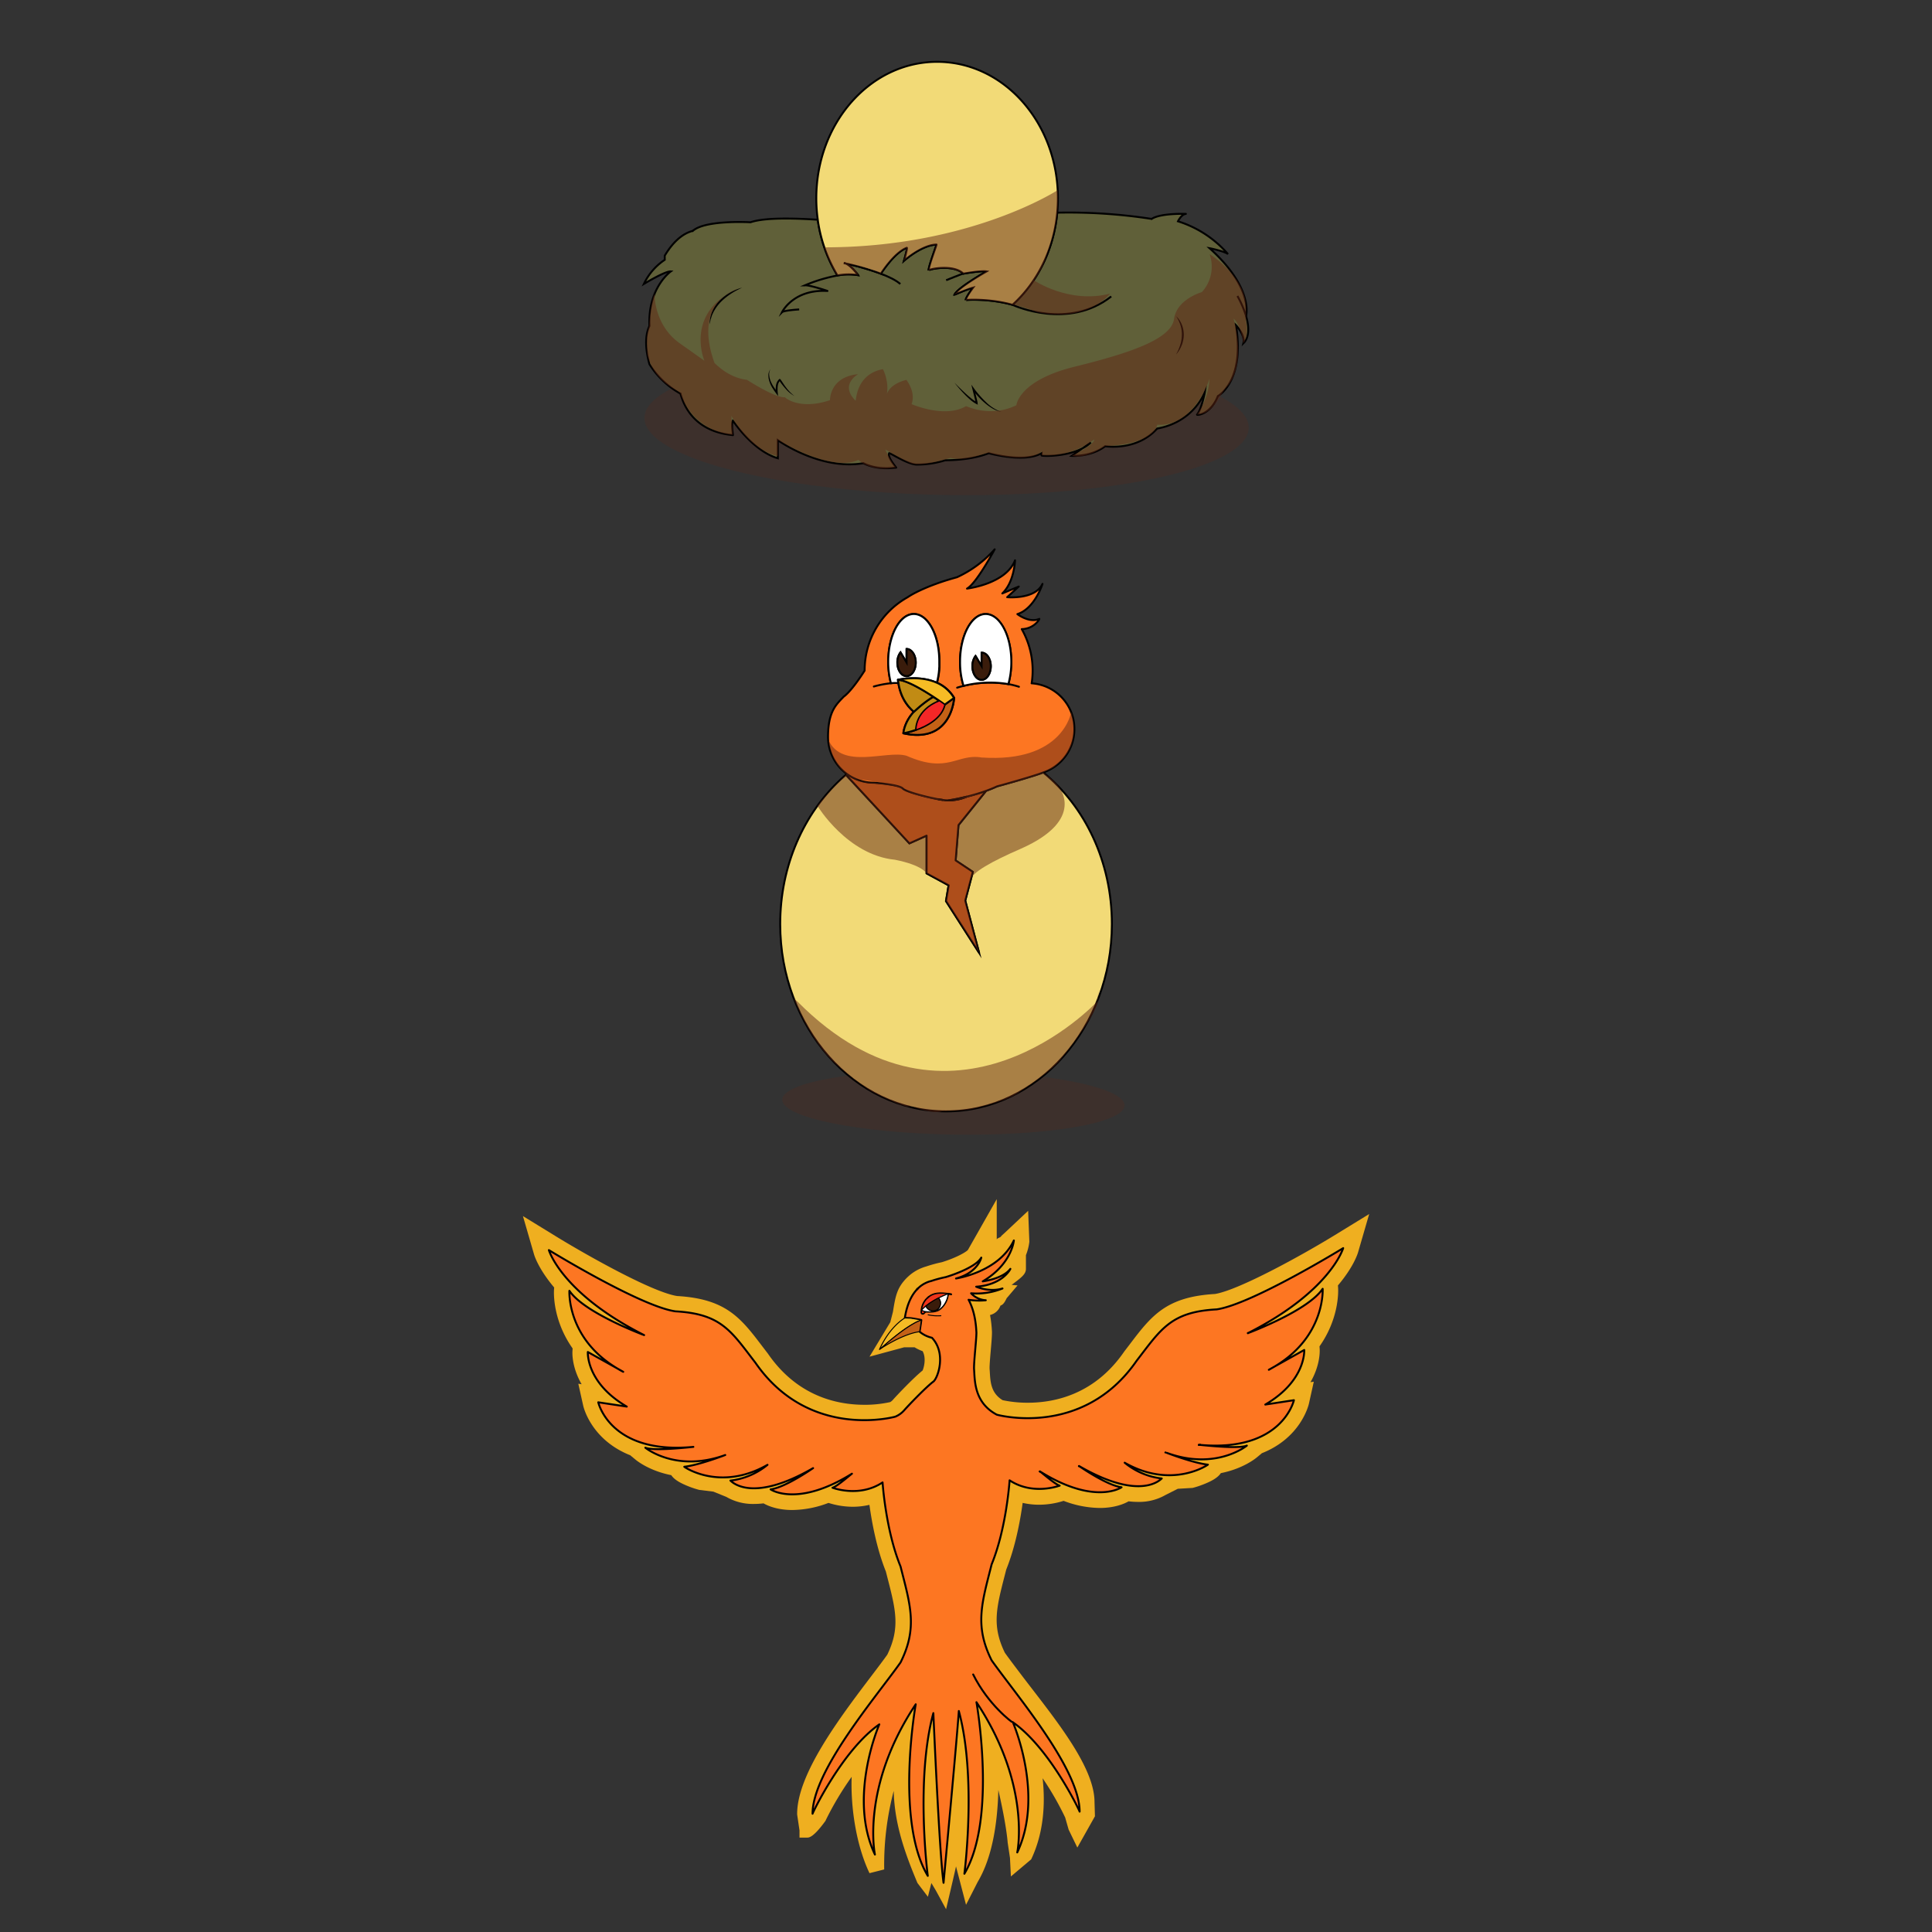 <svg xmlns="http://www.w3.org/2000/svg" viewBox="0 0 1000 1000"><rect x="0" y="0" width="1000" height="1000" fill="#333333" stroke="none"/><defs><style>.cls-1{isolation:isolate;}.cls-2,.cls-23{fill:#602715;}.cls-2{opacity:0.22;}.cls-14,.cls-22,.cls-3,.cls-7,.cls-9{fill:none;}.cls-10,.cls-11,.cls-12,.cls-13,.cls-14,.cls-15,.cls-17,.cls-18,.cls-21,.cls-22,.cls-3,.cls-4,.cls-5,.cls-6,.cls-7,.cls-8,.cls-9{stroke:#000;}.cls-15,.cls-21,.cls-3,.cls-4,.cls-5{stroke-miterlimit:10;}.cls-4{fill:#606039;}.cls-5{fill:#f2da77;}.cls-6{fill:#fd7622;}.cls-10,.cls-11,.cls-12,.cls-13,.cls-14,.cls-17,.cls-18,.cls-22,.cls-6,.cls-8{stroke-linecap:round;}.cls-10,.cls-11,.cls-12,.cls-14,.cls-17,.cls-18,.cls-22,.cls-6,.cls-7,.cls-8,.cls-9{stroke-linejoin:round;}.cls-20,.cls-8{fill:#fff;}.cls-13,.cls-17,.cls-18,.cls-21,.cls-22,.cls-9{stroke-width:0.5px;}.cls-10,.cls-18{fill:#c46116;}.cls-11{fill:#c18b14;}.cls-12,.cls-17{fill:#f6bc25;}.cls-13{fill:#f42727;stroke-linejoin:bevel;}.cls-15,.cls-21{fill:#3a1c0b;}.cls-16{fill:#efaf20;mix-blend-mode:screen;}.cls-19{fill:#f0351b;}.cls-23{opacity:0.5;mix-blend-mode:multiply;}</style></defs><title>Artboard 7 copy</title><g class="cls-1"><g id="Layer_11" data-name="Layer 11"><ellipse class="cls-2" cx="489.94" cy="218.85" rx="37.36" ry="156.42" transform="translate(262.85 705.02) rotate(-89.03)"/><ellipse class="cls-2" cx="493.45" cy="570.66" rx="16.57" ry="88.61" transform="translate(-85.45 1054.41) rotate(-89.03)"/></g><g id="Layer_13" data-name="Layer 13"><line class="cls-3" x1="344.05" y1="134.72" x2="344.05" y2="134.47"/><path class="cls-3" d="M358.58,119.49a12.22,12.22,0,0,1,7.79.35"/><path class="cls-3" d="M336.13,168.88s0-.1,0-.15"/><path class="cls-3" d="M344.05,134.47c3.94-2.69,7.21-3.74,7.2-3.59"/><path class="cls-3" d="M352.4,203.84l-.2-.11"/><path class="cls-3" d="M336.12,168.73c2-4.21,5-5.31,5.05-5.21"/><path class="cls-3" d="M446.89,239.74h0"/><path class="cls-3" d="M352.2,203.73a21.74,21.74,0,0,1-.95-7.09"/><path class="cls-3" d="M501.73,231a36.47,36.47,0,0,1-12.41,7.24"/><path class="cls-3" d="M446.87,239.74a14.8,14.8,0,0,1-6.1-5.18"/><path class="cls-3" d="M518.33,231a26.31,26.31,0,0,1-6.54,3.61"/><path class="cls-3" d="M489.32,238.2h-.11"/><path class="cls-3" d="M539.17,234.58l0,0"/><path class="cls-3" d="M511.78,234.57l-.08,0"/><path class="cls-3" d="M577.09,225.2A19,19,0,0,1,572,231"/><path class="cls-3" d="M541.81,227.6a10,10,0,0,0-2.69,7"/><path class="cls-3" d="M601.81,218a28.62,28.62,0,0,1-2.85,3.79"/><path class="cls-3" d="M572,231l-.11,0"/><path class="cls-3" d="M632.77,192.08A37.82,37.82,0,0,1,630.38,205"/><path class="cls-3" d="M623.65,202.88v0"/><path class="cls-3" d="M599,221.79l-.2,0"/><path class="cls-4" d="M643.57,177.68c1-4.08-3.6-9.12-3.84-9.36,4.5,27.45-7.8,35.78-9.35,36.71-3.81,9.52-10.81,10-10.81,9.61,2.32-2.79,4-11.21,4.07-11.73-7,16-22.74,18.61-24.68,18.88-10.18,11.4-25.49,9.39-26.93,9.17-7.42,5.64-17.26,5-17.26,5l5.56-3.93a18.12,18.12,0,0,0,4.28-3l-4.28,3a29.92,29.92,0,0,1-5.21,2.07c-7.73,2.29-16,2-16,1.63a11.43,11.43,0,0,1,0-1.15c-8.75,5-25.91.36-27.33,0h0c-9.45,3.7-21.19,3.65-22.46,3.63a48.47,48.47,0,0,1-15.19,2.24c-4.8-.36-13.44-6.12-13.92-5.88-1,2.16,3.6,7.2,3.6,7.44-7.89,1-13.34-.42-16.94-2.26-22.55,3.83-44.26-11.9-44.26-11.9v9.36c-13-3.84-23-19.2-23.28-19.44-1,1.92.24,7.92,0,7.44-18.62-1.73-25-13.59-27.13-21.47a44.12,44.12,0,0,1-16.07-15.25c-2.71-9.89-1.77-16,0-19.75-.89-19.81,11.05-28.25,11.05-28.25-2.88-.24-13.92,6.48-13.92,6.48a30.93,30.93,0,0,1,10.8-12.49v-2.15c5.11-8.53,10.39-11.78,14.53-12.83,6.56-5.83,29.87-4.45,29.87-4.45,4-1.38,10.5-1.93,18.3-1.93,5.07,0,10.68.23,16.5.61a75.45,75.45,0,0,0,10.2,28.84,31,31,0,0,1,10.68-.16c-.12-.23-3.78-5.06-6.53-6.06a138.78,138.78,0,0,1,18.31,5.3s6.94-11,13.42-13.4c.48,0-1.44,6.7-1.44,6.7s9.12-8.14,16.8-8.38c.24,0-4.08,11-4.08,13.44,0-.72,12.69-3.43,18,1.63h0s9.12-1.64,12-1.16c0,0-14.88,8.4-16.56,12,.24,0,6-2.64,9.6-3.6,0,0-3.84,5-3.84,6.48,0-.24,12.24-1,24.24,2.4h0c12.7-11.48,21.35-28.42,23.14-47.68a280,280,0,0,1,48.86,3.23c4.8-3.12,18-2.6,17.73-2.6-2.4.24-4.08,3.84-4.08,3.84a56.61,56.61,0,0,1,25.91,17c-1.45-1.39-9.09-3-9.57-3.08,21.75,19.52,19.3,33.42,18.89,35.15C648.08,174.2,643.76,177.49,643.57,177.68Z"/><path class="cls-3" d="M645,163.64a55,55,0,0,0-4.51-10.44"/><path class="cls-3" d="M630.38,205l-.16.1"/><path class="cls-3" d="M635.67,131.6l0,0"/><path class="cls-3" d="M626.07,128.49h0"/><path class="cls-3" d="M645,163.64c0,.12-.05.18-.05.18"/><path class="cls-3" d="M358.58,119.49c-.13.11-.25.23-.37.35"/><path class="cls-3" d="M596.29,113.36l-.21,0"/><path class="cls-3" d="M466,147c-2.27-2-6-3.77-10.06-5.32"/><path class="cls-3" d="M436.77,136.17h-.08"/><path class="cls-3" d="M444.14,142.41h0"/><path class="cls-3" d="M413.65,160.16s-7.92.48-8.88,1.44c0,0,5.76-12,23.52-11,.24,0-10.08-3.36-11.76-2.88a81.83,81.83,0,0,1,16.92-5.12"/><path class="cls-3" d="M498.59,141.63c-.45,0-8.86,3.41-8.86,3.41"/><path class="cls-3" d="M524.08,157.77c1,.48,28.95,13.1,51.09-4.33"/><path d="M608.77,163.69a12.2,12.2,0,0,1,3,4.48,13.79,13.79,0,0,1,.95,5.36,15.13,15.13,0,0,1-1.13,5.32,18.66,18.66,0,0,1-1.2,2.41c-.5.75-1,1.48-1.57,2.18.36-.82.79-1.59,1.13-2.4l.47-1.23a7.46,7.46,0,0,0,.43-1.23l.37-1.24c.1-.42.16-.85.24-1.27l.12-.64.06-.64c0-.43.1-.85.08-1.28a15.91,15.91,0,0,0-.69-5.08A17.19,17.19,0,0,0,608.77,163.69Z"/><path d="M384.13,148.88c-1,.47-2,1-3,1.51a30.42,30.42,0,0,0-2.86,1.71,32.6,32.6,0,0,0-5.12,4.15,22.42,22.42,0,0,0-3.85,5.28l-.7,1.49c-.2.51-.34,1-.51,1.57l-.27.79-.16.82c-.1.54-.21,1.09-.34,1.64a16.19,16.19,0,0,1,1.29-6.63,18.62,18.62,0,0,1,3.83-5.66,25.21,25.21,0,0,1,5.43-4.11A25.55,25.55,0,0,1,384.13,148.88Z"/><path d="M398.77,191.12a5.27,5.27,0,0,0-.62,3.2,10.61,10.61,0,0,0,.83,3.17c.2.51.48,1,.72,1.48s.55.95.86,1.41.61.92.94,1.36l1,1.32-.86.3a15.73,15.73,0,0,1-.12-1.77,10.33,10.33,0,0,1,.11-1.84,5.58,5.58,0,0,1,1.63-3.45l-.16.34a.53.53,0,0,1,.24-.42.47.47,0,0,1,.56.06l0,0a.67.67,0,0,1,.1.12l.12.16.21.31.4.6.79,1.19c.53.79,1.08,1.56,1.67,2.31a21.6,21.6,0,0,0,4,4,16.37,16.37,0,0,1-4.48-3.65c-.65-.71-1.26-1.46-1.86-2.23-.29-.38-.57-.77-.85-1.16l-.42-.59-.21-.28-.09-.12,0,0h0s0,.06.16.09a.51.51,0,0,0,.32-.05.45.45,0,0,0,.23-.39l-.16.35a4.86,4.86,0,0,0-1.26,2.9,11.8,11.8,0,0,0-.1,1.69c0,.6,0,1.09.1,1.78l.15,1.68-1-1.37-1-1.38c-.33-.47-.62-1-.93-1.45s-.55-1-.82-1.51-.47-1.05-.64-1.6a9.59,9.59,0,0,1-.61-3.39A5.1,5.1,0,0,1,398.77,191.12Z"/><path d="M494.05,198.08q2.74,2.82,5.61,5.48c.95.89,1.94,1.74,2.95,2.55a16.74,16.74,0,0,0,3.16,2.11l-.67.42-1.74-7.08-.6-2.47,1.48,2.07c.9,1.26,1.91,2.48,2.94,3.66s2.11,2.32,3.26,3.39a21.37,21.37,0,0,0,7.89,5,14.9,14.9,0,0,1-4.46-1.68,25.93,25.93,0,0,1-3.91-2.78,36,36,0,0,1-3.46-3.31,40.32,40.32,0,0,1-3.06-3.7l.88-.41.89,3.6.43,1.8.21.91.1.46.05.23,0,.12,0,.2.11.82-.78-.39a16.54,16.54,0,0,1-3.29-2.33c-1-.87-1.94-1.78-2.86-2.73A69.46,69.46,0,0,1,494.05,198.08Z"/><path class="cls-5" d="M547.57,102.61q0,3.8-.35,7.48c-1.79,19.26-10.44,36.2-23.14,47.68h0c-12-3.36-24.24-2.64-24.24-2.4,0-1.44,3.84-6.48,3.84-6.48-3.6,1-9.36,3.6-9.6,3.6,1.68-3.6,16.56-12,16.56-12-2.88-.48-12,1.16-12,1.16h0c-5.29-5.06-18-2.35-18-1.63,0-2.4,4.32-13.44,4.08-13.44-7.68.24-16.8,8.38-16.8,8.38s1.92-6.7,1.44-6.7c-6.48,2.4-13.42,13.4-13.42,13.4a138.78,138.78,0,0,0-18.31-5.3,2.37,2.37,0,0,0-.83-.17l.83.17c2.75,1,6.41,5.83,6.53,6.06a31,31,0,0,0-10.68.16,75.45,75.45,0,0,1-10.2-28.84,79.62,79.62,0,0,1-.77-11.11c0-39,28-70.63,62.55-70.63S547.57,63.6,547.57,102.61Z"/><path class="cls-3" d="M437.6,136.34l-.83-.17A2.37,2.37,0,0,1,437.6,136.34Z"/><path class="cls-5" d="M575.51,478.31c0,53.53-38.43,96.93-85.84,96.93s-85.84-43.4-85.84-96.93c0-30.3,12.3-57.35,31.58-75.13.8-.74,1.62-1.46,2.44-2.15L470.7,436.5l8.9-4v19.52L491,458.24l-1.37,8.15,17.1,26.69-7.16-26.93,3.95-14.83-8.89-5.93,1.48-18.28,14.33-17.8v0c1.9-.68,3.8-1.45,5.67-2.32,6.92-1.85,20.55-5.8,23.86-7.19C561.53,417.4,575.51,446,575.51,478.31Z"/><path class="cls-6" d="M499.61,466.15l7.16,26.93-17.1-26.69,1.37-8.15-11.44-6.18V432.54l-8.9,4L437.85,401c.18-.17.36-.33.55-.48a23.61,23.61,0,0,0,13.94,4.53s13.09.9,15,3c1.39,1.55,11.59,4.33,18.34,5.55a.17.17,0,0,0,.11,0,14.94,14.94,0,0,0,2,.34,4.3,4.3,0,0,0,.6.08c.29,0,.57.07.83.08a8.81,8.81,0,0,0,1.82.09,23.48,23.48,0,0,0,9.2-1.86h0a97.63,97.63,0,0,0,10.21-3.07l-14.33,17.8-1.48,18.28,8.89,5.93Z"/><path class="cls-7" d="M485.77,413.66l2,.34A14.94,14.94,0,0,1,485.77,413.66Z"/><path class="cls-7" d="M490.12,414.23l.92,0a8.81,8.81,0,0,1-1.82-.09Z"/><path class="cls-7" d="M500.24,412.39a23.48,23.48,0,0,1-9.2,1.86S494.87,413.73,500.24,412.39Z"/><path class="cls-7" d="M484.93,353.41c-9.22-4.17-20.16-1.53-20.16-1.53,0,.45.1.89.17,1.31a2,2,0,0,0,.05.36,25.5,25.5,0,0,0,1.24,5c.13.37.26.72.41,1.08s.2.51.31.75c.18.42.37.8.58,1.19s.27.53.41.78a23.55,23.55,0,0,0,1.33,2.08l.52.7c.21.28.42.53.61.76s.56.63.82.9.28.29.41.44h0c.81.8,1.36,1.2,1.36,1.24-5.11,5.56-5.4,11.12-5.4,11.12,25.08,5.56,26.19-18.29,26.19-18.29A19.34,19.34,0,0,0,484.93,353.41ZM469.21,350c2.62,0,4.75-3.16,4.75-7s-2.13-7.05-4.75-7.05v7.05l-3.14-5.3a8.79,8.79,0,0,0-1.62,5.3C464.45,346.81,466.58,350,469.21,350Zm31.37-45.37s0,0,0,0h0S500.58,304.62,500.58,304.6Zm7.5,33.19v7l-3.15-5.29a8.85,8.85,0,0,0-1.62,5.29c0,3.89,2.13,7.05,4.77,7.05s4.75-3.16,4.75-7.05S510.7,337.79,508.08,337.79Zm-36.45,29.4h0"/><path class="cls-6" d="M534,353.63a43.62,43.62,0,0,0-5.14-28c6.35-.14,9.26-5.13,9.1-5.3-5.28,2.31-11.37-2.47-11.37-2.47,8.9-2.8,13-15.48,13-15.65-3.79,8.24-18.28,6.89-18.28,6.89l6-5.5-8.52,3.56c6.26-5.93,6.59-17.14,6.59-17.14-4.66,12-23.84,14.51-24.86,14.64h0s0,0,0,0c4.77-2.61,13.77-19.29,14.32-20.33a58.93,58.93,0,0,1-19.49,14.44c-17.48,4.79-25.07,10-25.52,10.34h0a43.46,43.46,0,0,0-22.3,38s-6.38,10.27-10.83,13.48c-4,4.2-8.07,7.72-8.11,20.84a23.72,23.72,0,0,0,23.72,23.72s13.09.9,15,3c1.39,1.55,11.59,4.33,18.34,5.55a.17.17,0,0,0,.11,0l2,.34a4.3,4.3,0,0,0,.6.08c.29,0,.57.07.83.08l.9.07.92,0s3.83-.52,9.2-1.86h0c1.4-.34,2.91-.74,4.47-1.2,1.85-.54,3.79-1.16,5.74-1.87v0c1.9-.68,3.8-1.45,5.67-2.32,6.92-1.85,20.55-5.8,23.86-7.19a23.72,23.72,0,0,0-6-46.15Zm-66.42,25.92s.29-5.56,5.4-11.12c0,0-.55-.44-1.36-1.24h0c-.13-.15-.26-.27-.41-.44s-.53-.57-.82-.9-.4-.48-.61-.76l-.52-.7a23.55,23.55,0,0,1-1.33-2.08c-.14-.25-.27-.51-.41-.78s-.4-.77-.58-1.19c-.11-.24-.22-.5-.31-.75a11.5,11.5,0,0,1-.41-1.08,25.5,25.5,0,0,1-1.24-5,25,25,0,0,0-3.84.08,43,43,0,0,1-1.4-11.05c0-13.67,5.93-24.76,13.26-24.76s13.26,11.09,13.26,24.76c0,.48,0,1,0,1.44s0,.75,0,1.1,0,.7-.07,1.05a2.66,2.66,0,0,0,0,.28c0,.37-.07.75-.11,1.12s-.05.59-.09.87-.11.76-.17,1.13-.12.78-.21,1.17c-.16.92-.37,1.81-.59,2.67a19.34,19.34,0,0,1,8.87,7.85S492.69,385.11,467.61,379.55Zm54.32-25.46a56.73,56.73,0,0,0-23.2.92,41.8,41.8,0,0,1-1.8-12.43c0-13.67,5.94-24.76,13.26-24.76s13.26,11.09,13.26,24.76A42.8,42.8,0,0,1,521.93,354.09Z"/><path class="cls-8" d="M473,317.82c-7.33,0-13.26,11.09-13.26,24.76a43,43,0,0,0,1.4,11.05,25,25,0,0,1,3.84-.08,2,2,0,0,1-.05-.36c-.07-.42-.13-.86-.17-1.31,0,0,10.94-2.64,20.16,1.53.22-.86.43-1.75.59-2.67.09-.39.14-.77.21-1.17s.11-.74.17-1.13.06-.57.09-.87.08-.75.11-1.12a2.66,2.66,0,0,1,0-.28c0-.35.05-.69.07-1.05s0-.73,0-1.1,0-1,0-1.44C486.27,328.91,480.34,317.82,473,317.82ZM469.21,350c-2.63,0-4.76-3.16-4.76-7a8.79,8.79,0,0,1,1.62-5.3l3.14,5.3v-7.05c2.62,0,4.75,3.16,4.75,7.05S471.83,350,469.21,350Z"/><path class="cls-8" d="M510.19,317.82c-7.32,0-13.26,11.09-13.26,24.76a41.8,41.8,0,0,0,1.8,12.43,56.73,56.73,0,0,1,23.2-.92,42.8,42.8,0,0,0,1.52-11.51C523.45,328.91,517.52,317.82,510.19,317.82Zm-2.11,34.06c-2.64,0-4.77-3.16-4.77-7.05a8.85,8.85,0,0,1,1.62-5.29l3.15,5.29v-7c2.62,0,4.75,3.16,4.75,7S510.7,351.88,508.08,351.88Z"/><path class="cls-7" d="M487.79,414a14.94,14.94,0,0,1-2-.34Z"/><path class="cls-7" d="M500.24,412.39a23.48,23.48,0,0,1-9.2,1.86S494.87,413.73,500.24,412.39Z"/><line class="cls-7" x1="437.85" y1="401.03" x2="437.84" y2="401.02"/><path class="cls-9" d="M466.64,359.59c-.15-.36-.28-.71-.41-1.08"/><path class="cls-9" d="M471.64,367.19h0"/><path class="cls-10" d="M493.8,361.26s-1.11,23.85-26.19,18.29a43.77,43.77,0,0,0,6.55-1.81c5.66-2,13.18-6,14.83-13Z"/><path class="cls-11" d="M474.16,377.74a43.77,43.77,0,0,1-6.55,1.81s.29-5.56,5.4-11.12c0,0,.52-.48,1.34-1.21h0a61,61,0,0,1,7.11-5.59h0a15.47,15.47,0,0,1,1.67-.93c1.18.78,2.24,1.49,3.12,2.11C473.67,367.78,474.16,377.74,474.16,377.74Z"/><path class="cls-11" d="M483.15,360.69a15.47,15.47,0,0,0-1.67.93h0a60.2,60.2,0,0,0-7.11,5.59h0c-.82.73-1.34,1.21-1.34,1.21s-.55-.44-1.36-1.24h0c-.13-.15-.26-.27-.41-.44s-.53-.57-.82-.9-.4-.48-.61-.76l-.52-.7a23.55,23.55,0,0,1-1.33-2.08c-.14-.25-.27-.51-.41-.78s-.4-.77-.58-1.19c-.11-.24-.22-.5-.31-.75s-.28-.71-.41-1.08a25.5,25.5,0,0,1-1.24-5,2,2,0,0,1-.05-.36c-.07-.42-.13-.86-.17-1.31,4.32.22,12,4.68,17.57,8.29Z"/><path class="cls-12" d="M493.8,361.26,489,364.72s-1-.77-2.71-1.92c-.88-.62-1.94-1.33-3.12-2.11l-.81-.52c-5.56-3.61-13.25-8.07-17.57-8.29,0,0,10.94-2.64,20.16,1.53A19.34,19.34,0,0,1,493.8,361.26Z"/><path class="cls-13" d="M489,364.72c-1.65,7-9.17,11-14.83,13,0,0-.49-10,12.11-14.94C487.94,364,489,364.72,489,364.72Z"/><path class="cls-14" d="M527.4,355.46a42.48,42.48,0,0,0-5.47-1.37"/><path class="cls-14" d="M498.73,355c-2.1.52-3.32.94-3.32.94"/><path class="cls-14" d="M452.3,355.33a54.68,54.68,0,0,1,8.85-1.7"/><path class="cls-15" d="M512.83,344.83c0,3.89-2.13,7.05-4.75,7.05s-4.77-3.16-4.77-7.05a8.85,8.85,0,0,1,1.62-5.29l3.15,5.29v-7C510.7,337.79,512.83,341,512.83,344.83Z"/><path class="cls-15" d="M474,342.93c0,3.88-2.13,7-4.75,7s-4.76-3.16-4.76-7a8.79,8.79,0,0,1,1.62-5.3l3.14,5.3v-7.05C471.83,335.88,474,339,474,342.93Z"/><path class="cls-16" d="M482.08,974.65l-1.8,7.11-5.4-7.11c-6.31-15-11.92-30.39-12.29-47.7a150.51,150.51,0,0,0-4.93,40.67l-7.61,1.93c-7-14.76-9.8-34.37-9.23-49.86a159.09,159.09,0,0,0-13.32,22.25l-.18.45-.29.4c-6.1,8.35-8.36,8.35-9.21,8.35h-4l0-3.74-1.22-8.21v-.3c0-20.66,22.1-49.83,38.23-71.13,3.3-4.34,6.15-8.11,8.42-11.28,6.77-13.91,4.38-23.21.06-40l-.79-3.08c-4.75-11.82-7.25-25.35-8.5-34.5a38.11,38.11,0,0,1-8.55,1,42.09,42.09,0,0,1-12.65-2,53.69,53.69,0,0,1-18.71,3.68c-7.89,0-12.87-2.27-14.9-3.44a41.8,41.8,0,0,1-4.9.3,27.35,27.35,0,0,1-14.36-3.65l-6.73-2.73-7.23-.88a46.5,46.5,0,0,1-5.24-1.7c-4.32-1.7-7.64-3.45-9.31-5.94-11.17-2.19-17.7-7.36-18.45-8l-2.66-2.19,0-.06c-20.28-8-24.29-24.91-24.46-25.68l-2.54-11.39,1.72.26c-5.12-8.88-4.82-16.18-4.75-17.2l.09-1.33c-10.28-14.57-9.74-28.69-9.64-30.29l.08-1.27c-8-9.46-10.17-16.29-10.4-17.07l-5.76-19.87,17.63,10.82c12.71,7.79,48.54,28.4,62.15,30.55,25.44,1.48,33,11.37,44.33,26.32l.09.11,2.51,3.28.18.25c15.07,21.78,35.41,26.34,49.83,26.34a60.5,60.5,0,0,0,13.37-1.4,5.3,5.3,0,0,0,1.2-.94c2.18-2.47,10.76-11.52,15.58-15.42.64-1.41,2-6.4,0-10a22.64,22.64,0,0,1-4.16-2H468l-17.94,4.85,10.76-17.85,1.24-4.86a8.79,8.79,0,0,0,.19-.89c1.14-7.15,1.94-11.2,5.62-15.57.17-.21.4-.48.65-.75s.26-.29.41-.44l.5-.51c.26-.25.51-.49.77-.72l.57-.51c.16-.14.33-.29.51-.42a22.84,22.84,0,0,1,8-4.13,71.21,71.21,0,0,1,8.29-2.26c7.73-2.41,12.58-5.33,13.42-6.34l14.92-26.28v20.8c.62-.89,2-.84,2.41-1.8l1.85-1.69,12-11.27.62,16a26.76,26.76,0,0,1-1.77,6.93v7.11c0,2.89-2.64,4.67-7.4,8.29l3.06.27-5.31,6.26c-.51.22-1.35,3.55-3.52,4.18a7.61,7.61,0,0,1-5.41,4.89,62.18,62.18,0,0,1,1,8.76v.26c0,2.22-.3,5.59-.61,9.16-.29,3.35-.64,7.4-.63,9.29,0,.55.08,1.14.11,1.77.3,5.49.61,11.17,6.65,14.84a62.07,62.07,0,0,0,13,1.32c14.42,0,34.76-4.56,49.78-26.26l.23-.33c.85-1.1,1.66-2.16,2.45-3.2l.15-.19c11.37-15,18.9-24.84,44.33-26.31,12.17-2,44.53-19.74,62.15-30.56l17.64-10.82-5.77,19.87c-.23.78-2.37,7.61-10.4,17.07l.08,1.27c.1,1.6.64,15.72-9.63,30.29l.09,1.34c.07,1,.36,8.31-4.76,17.19l1.72-.26-2.53,11.39c-.18.77-4.19,17.72-24.47,25.68l0,.07-2.66,2.19c-.75.62-7.27,5.79-18.45,8-1.67,2.49-5,4.25-9.31,5.94a44.56,44.56,0,0,1-5.31,1.72l-7.66.45-6.24,3.14a27.33,27.33,0,0,1-14.34,3.65,41.54,41.54,0,0,1-4.9-.3c-2,1.17-7,3.44-14.91,3.44a53.74,53.74,0,0,1-18.71-3.68,42.22,42.22,0,0,1-12.64,2,38.13,38.13,0,0,1-8.56-.95c-1.25,9.15-3.74,22.68-8.5,34.5l-.79,3.07c-4.32,16.78-6.71,26.08.07,40,2.26,3.17,5.12,6.94,8.41,11.28,16.14,21.3,38,47.11,38,66l.22,7.36-9.11,16.2L553.12,947l-1.79-6.27a154.53,154.53,0,0,0-11.67-20.32c1.43,13.13.64,28.19-5.93,42l-10.49,8.84-.48-9.6-1.2-8c0-.15-.56-8.7-4.82-27.17-.41,17.15-3.11,34.91-10.72,47.67l-6,11.78-5.2-19.92c-.07.8-5.13,22.2-5.13,22.2l-5.31-9.72Z"/><path class="cls-16" d="M485.2,974.65c-.17-1.19-1.26-17.09-1.44-18.93l-2.43,20.17c-18.21-16.33-15.62-53.57-13.84-74.23-15.61,32.68-13.82,66.17-13.82,66.17-9.21-19.33-10.72-47.67-7.08-62-11.94,13.46-21.62,31.7-22.79,34.57-.86,1.17-6,7.36-6,6.65l-1.22-8.19c0-19.32,21.63-47.87,37.42-68.71,3.41-4.5,6.36-8.4,8.67-11.65,7.61-15.4,4.93-25.82.49-43-.28-1.09-.56-2.2-.85-3.34-5.55-13.68-8-29.88-8.93-38.47a32.34,32.34,0,0,1-11.93,2.18A37.89,37.89,0,0,1,429.74,774a4,4,0,0,0,1.14.16l-.19-1.34c-7.35,3.16-14.25,4.75-20.62,4.75-8.54,0-13-3-13.52-3.29l-.46-.32a37.17,37.17,0,0,1-5.82.47c-5.32,0-10-1.34-13.39-3.8L373,769.12l-2.78-.54a43.9,43.9,0,0,1-12.06-2.82c-6.76-2.66-7.79-4.4-7.95-5.79-11.63-1.75-18.4-7.22-18.74-7.49l.83-1.38c-22.23-6.29-26.35-23.45-26.55-24.34l-1.27-5.69,5.55.83c-10.37-11.06-9.8-21.74-9.76-22.32l.18-2.78c-10.46-14-9.78-28.07-9.73-28.87l.18-2.9c-8.41-9.53-10.49-16.29-10.65-16.81l-2.88-9.93,8.82,5.41c.47.29,46.72,28.58,63.82,31.13,23.75,1.33,30.47,10.15,41.57,24.75.84,1.1,1.7,2.24,2.61,3.41l.12.16c16,23.13,37.69,28,53.06,28a63.74,63.74,0,0,0,14.76-1.62,9.1,9.1,0,0,0,2.77-2c2.4-2.74,11.41-12.16,15.66-15.42,1.32-1.72,4-10.3-.42-16a19.36,19.36,0,0,1-5.53-2.71H472l-2.34.08-13,5.09c.51-.2-2.94,1.64-2.82.88-.62-.1,6.78-11.39,6.39-10.74l1.92-3.18,2.21-3.88c1.06-6.71,3.26-12.1,6.54-16,.18-.22.37-.44.57-.65l.3-.32c.14-.15.27-.29.42-.43s.43-.42.65-.61l.54-.48.3-.26a19,19,0,0,1,6.76-3.48h0a65.23,65.23,0,0,1,8.09-2.2c7.76-2.4,14.57-5.9,15.86-8.17l7.48-13.18v15c3.7-2.54,7.66-4.22,9.77-8.71l8-9.14c0,.25-1.24,12.31-2.75,16v7.88c0,1.52-2.3,6.06-8.13,9.42l3.11,0c-.67.28-4.48,5.6-7.7,6.34V673c0,2.54-1.65,3.91-4.91,4.09-.38,0-1.06,0-1.9.07a51.41,51.41,0,0,1,1.94,12.41v.17c0,2-.29,5.29-.6,8.81s-.67,7.68-.64,9.72c.05.55.08,1.16.12,1.81.31,5.78.74,13.66,9.15,18.39A64.74,64.74,0,0,0,532,730.05c15.38,0,37.06-4.86,53.07-28l.12-.16c.9-1.17,1.76-2.31,2.6-3.41,11.11-14.6,17.82-23.42,41.57-24.74,14.21-2.14,50.85-23.18,63.82-31.14L702,637.2l-2.88,9.94c-.15.51-2.23,7.27-10.65,16.8l.18,2.9c0,.8.73,14.85-9.73,28.87l.19,2.78c0,.57.6,11.26-9.77,22.32l5.55-.83-1.27,5.69c-.2.89-4.32,18.06-26.55,24.35l.83,1.38c-.34.27-7.1,5.74-18.73,7.49-.16,1.38-1.2,3.13-8,5.78a44.19,44.19,0,0,1-12.11,2.83l-3.12.42-3.49,1.63c-3.41,2.47-8.07,3.8-13.37,3.8a38.49,38.49,0,0,1-5.83-.46l-.46.31c-.48.34-5,3.29-13.52,3.29a51.89,51.89,0,0,1-19.87-4.44l.26.85a37.91,37.91,0,0,1-11.74,1.88A32.4,32.4,0,0,1,526,772.6c-1,8.59-3.38,24.79-8.92,38.47-.29,1.14-.58,2.25-.86,3.34-4.43,17.21-7.12,27.63.49,43,2.31,3.25,5.26,7.15,8.67,11.65,15.79,20.84,37.43,49.39,37.43,68.71L558.64,949c0,.71-3.66-10-3.6-9.82-1.17-2.87-10.35-20.95-22.29-34.41,3.64,14.3,3.93,47.23-7.83,61.39l-.48-8.16c.06-.28,3-24.75-12.59-57.43,1.78,20.65-.45,58.73-11.85,77.83l-2.68-9.6c0-.33.7-21.7-.18-46.23-2.21,24.69-7.43,60.18-7.47,60.63Z"/><path class="cls-14" d="M477.05,678.09h0Zm2.84-6a7.51,7.51,0,0,1,1.15-1A3.93,3.93,0,0,0,479.89,672.06Z"/><line class="cls-14" x1="496.27" y1="885.72" x2="493.63" y2="877.08"/><path class="cls-14" d="M524.24,891.55h0"/><path class="cls-14" d="M333.44,691.12h0"/><path class="cls-14" d="M363,748.49l.17,0,.17,0"/><path class="cls-14" d="M376,753l.16-.06"/><path class="cls-14" d="M420.88,760l0,0"/><path class="cls-14" d="M441.07,762.81l.13-.08"/><path class="cls-14" d="M455.11,892.64h0c.18.18,12.78-9.18,20.52-24.84"/><line class="cls-14" x1="485.72" y1="878.17" x2="483.08" y2="886.81"/><path class="cls-14" d="M455.12,892.63h0"/><path class="cls-6" d="M684.61,667.08c-7.62,11.34-37.74,22.6-38.68,22.95,42.82-21.69,49.3-44,49.3-44s-47.52,29.16-65.52,31.71C606,679,600.91,688,588.31,704.34c-27.9,40.32-72.36,27.9-72.36,27.9-12-6.39-11.34-18.09-11.79-23.76-.09-4.14,1.23-14.85,1.23-18.72-.33-7.58-1.91-13-4.05-17a36.26,36.26,0,0,0,8.91.25,11.3,11.3,0,0,1-7.62-3.61,35.62,35.62,0,0,0,16.25-2.48C512,669,505.27,666,505.27,666c13.76-1,17.7-9.12,17.7-9.24-3.84,5.06-13.7,6.4-14.31,6.47,15.09-8.89,16.11-21.17,16.11-21.17-7.74,16.47-29.94,19.68-29.94,19.68,11.34-3,13.08-10.74,13.08-10.8-2.52,4.44-12.66,8.34-18.36,10.08a62.76,62.76,0,0,0-7.77,2.1l-.12,0a15.15,15.15,0,0,0-5.5,2.83l-.08.07-.54.48c-.18.15-.35.32-.53.5s-.25.25-.37.38a.86.86,0,0,0-.13.14c-.17.18-.33.36-.48.55-2.46,2.91-4.62,7.34-5.69,14.09l2.94.1h0c.28,0,5.6.88,5.6,1s-.8,5.73-.91,6h0a15.11,15.11,0,0,0,6.4,3.16c7.39,7.85,3.31,20.23.89,22.57-3.69,2.7-12.87,12.24-15.39,15.12a12.46,12.46,0,0,1-4.49,3.16s-44.46,12.42-72.36-27.9c-12.6-16.38-17.64-25.33-41.4-26.62-18-2.54-65.52-31.7-65.52-31.7s6.48,22.32,49.3,44c-.94-.35-31.06-11.6-38.68-22.94,0,0-1.51,24.61,24.86,40.24l3,1.7c-1.05-.55-2.07-1.12-3-1.7l-15.32-8.56s-1.08,15.84,20.16,28.26l-14.76-2.22s6.07,27.21,49.23,23.07c-7.21.77-21.1,2-24.87.43,0,0,15.89,13.08,41.37,3.78-3,1.15-14.48,5.35-21.21,6.08,0,.12,18.6,13,43.08-1a36.93,36.93,0,0,1-19.2,8.16c.12-.12,10.07,12.47,42.8-6.45-.85.58-14.48,10-22,11,0,0,13.72,9.54,42.11-8.12-1.35,1-7.8,6.63-10.07,7.28.12,0,13.8,5.28,25.92-2.76,0,0,1.56,24.6,9.3,43.5,5,19.8,9,31.68,0,49.68-12.6,17.82-45.54,56.16-45.54,78.3,0-.38,15.4-32.83,34.55-46.25-.35.81-16.28,37.94-2.27,67.37,0,0-7.44-34.8,21.12-77.76,0,0-10.8,60.24,6.24,88.8,0,0-6.48-49.68,2.88-84.24,0,0,3.12,73,5.28,87.84,0,0,6.91-74,7.91-88.93,9.36,34.56,2.88,84.24,2.88,84.24,17-28.56,6.24-88.8,6.24-88.8,28.56,43,21.12,77.76,21.12,77.76,14-29.43-1.92-66.56-2.27-67.37,19.15,13.42,34.55,45.87,34.55,46.25,0-22.14-32.94-60.48-45.54-78.3-9-18-5-29.88,0-49.68,7.74-18.9,9.3-43.5,9.3-43.5,12.12,8,25.8,2.76,25.92,2.76-2.34-.67-9.14-6.62-10.19-7.36,28.47,17.77,42.23,8.2,42.23,8.2-7.56-1-21.19-10.43-22-11,32.73,18.92,42.68,6.33,42.8,6.45a36.93,36.93,0,0,1-19.2-8.16c24.48,13.92,43.08,1.08,43.08,1-6.73-.73-18.2-4.93-21.21-6.08,25.48,9.3,41.37-3.77,41.37-3.77-3.64,1.51-16.75.41-24.13-.37,42.49,3.76,48.49-23.14,48.49-23.14L654.91,727c21.24-12.42,20.16-28.26,20.16-28.26l-15.32,8.56c-1,.58-2,1.15-3,1.7l3-1.7C686.12,691.69,684.61,667.08,684.61,667.08ZM487,677.11a6.87,6.87,0,0,1-1.39,1,10,10,0,0,1-4.54.78,16.11,16.11,0,0,1-1.83,0,2.23,2.23,0,0,0-.58.33c-.16.15-.3.31-.45.47a1,1,0,0,1-.57.29.63.63,0,0,1-.67-.62,8.11,8.11,0,0,1,.06-1.21h0a10,10,0,0,1,1.91-5,6.39,6.39,0,0,1,.91-1,0,0,0,0,1,0,0,3.93,3.93,0,0,1,1.15-1h0a8.91,8.91,0,0,1,3.4-1.48,12.51,12.51,0,0,1,2.73-.19,26.07,26.07,0,0,1,3.53.25A11.24,11.24,0,0,1,487,677.11Z"/><path class="cls-14" d="M503.71,866.7c7.74,15.66,20.34,25,20.52,24.84h0"/><path class="cls-14" d="M538.15,761.64l.13.08"/><path class="cls-14" d="M558.43,758.88l0,0"/><path class="cls-14" d="M603.19,751.8l.09,0,.07,0"/><path class="cls-14" d="M620.5,747.88l.21,0,.47,0"/><path class="cls-14" d="M620.5,747.88l.21,0,.47,0"/><path class="cls-14" d="M645.93,690h0"/><path class="cls-14" d="M475,667a3.34,3.34,0,0,0-.37.38"/><path class="cls-17" d="M476.89,683.28a22.91,22.91,0,0,0-4.31,2c-7.12,4-15.42,11.69-17.08,13l-.16.11-.13.09h0c5.58-12.24,13.14-16.29,13.14-16.29l2.94.1h0C471.57,682.34,476.89,683.18,476.89,683.28Z"/><path class="cls-18" d="M476.89,683.28s-.8,5.73-.91,6h0c-8.07,1-18.58,7.71-20.48,9,1.66-1.36,10-9,17.08-13A22.91,22.91,0,0,1,476.89,683.28Z"/><path class="cls-19" d="M479.27,678.85a2.23,2.23,0,0,0-.58.33c-.16.15-.3.31-.45.47a1,1,0,0,1-.57.29.63.63,0,0,1-.67-.62,8.11,8.11,0,0,1,.06-1.21A4.38,4.38,0,0,0,479.27,678.85Z"/><path d="M479.14,678.63a3.36,3.36,0,0,0-.42.22,1.86,1.86,0,0,0-.42.37c-.19.19-.42.51-.73.47a.42.42,0,0,1-.25-.15.51.51,0,0,1-.08-.31,8.42,8.42,0,0,1,.07-1.12l-.38.22a4.75,4.75,0,0,0,2.34.77c.13,0,.25-.13.25-.25a.26.26,0,0,0-.25-.25,4.12,4.12,0,0,1-2.09-.71c-.17-.12-.35.06-.37.22a6,6,0,0,0-.06,1.27.88.88,0,0,0,.66.79,1.14,1.14,0,0,0,1.06-.41,3.05,3.05,0,0,1,.44-.44,2.19,2.19,0,0,1,.48-.25.25.25,0,0,0,.09-.35A.27.27,0,0,0,479.14,678.63Z"/><path class="cls-19" d="M490.72,669.67c-1.62.63-3.31,1.35-5,2.19a34.1,34.1,0,0,0-6.48,4.12,20.12,20.12,0,0,0-2.21,2.11,10,10,0,0,1,1.91-5,6.39,6.39,0,0,1,.91-1,0,0,0,0,1,0,0,7.51,7.51,0,0,1,1.15-1h0a8.91,8.91,0,0,1,3.4-1.48,12.51,12.51,0,0,1,2.73-.19A26.07,26.07,0,0,1,490.72,669.67Z"/><path d="M490.65,669.43c-5,2-10.09,4.46-13.77,8.48l.43.18a9.47,9.47,0,0,1,4.31-7.07c2.7-1.71,6.05-1.5,9.1-1.1.31,0,.31-.46,0-.5-3.32-.44-6.83-.56-9.7,1.39a10,10,0,0,0-4.21,7.28c0,.22.29.33.42.18,3.62-4,8.62-6.43,13.55-8.36C491.08,669.8,491,669.31,490.65,669.43Z"/><path d="M492.44,669.43c-.58-.1-1.15-.19-1.73-.27a.5.5,0,0,0-.35.86l.1.08a.54.54,0,0,0,.25.06l.1,0-.14,0c.5.07,1,.14,1.5.24a.56.56,0,0,0,.38,0,.46.46,0,0,0,.23-.3.5.5,0,0,0-.34-.62Z"/><path class="cls-20" d="M490.72,669.67a11.24,11.24,0,0,1-3.69,7.44,6.87,6.87,0,0,1-1.39,1,10,10,0,0,1-4.54.78,16.11,16.11,0,0,1-1.83,0,4.38,4.38,0,0,1-2.21-.74h0a20.12,20.12,0,0,1,2.21-2.11,3.91,3.91,0,1,0,6.48-4.12C487.41,671,489.1,670.3,490.72,669.67Z"/><path d="M490.47,669.67a11.22,11.22,0,0,1-1.63,4.9,8.42,8.42,0,0,1-3.95,3.58,13.61,13.61,0,0,1-5.39.47,5.55,5.55,0,0,1-1.34-.24c-.22-.07-.44-.22-.65-.27-.37-.09-.11-.06-.13,0,.1-.3.69-.72.91-.93s.76-.7,1.15-1l-.41-.11a4.16,4.16,0,1,0,6.89-4.37l-.05.4c1.6-.81,3.25-1.52,4.91-2.17.3-.11.17-.6-.13-.48-1.71.67-3.39,1.39-5,2.21a.26.26,0,0,0-.05.4,3.66,3.66,0,1,1-6.06,3.87.26.26,0,0,0-.42-.11c-.45.38-.89.77-1.31,1.18-.24.23-.91.71-1,1-.09.51,1.05.81,1.39.9a11.86,11.86,0,0,0,3.31.2,12.19,12.19,0,0,0,3-.33,8.43,8.43,0,0,0,4.53-3.64,11.67,11.67,0,0,0,1.91-5.48C491,669.35,490.49,669.35,490.47,669.67Z"/><path class="cls-21" d="M486.81,674.55a3.91,3.91,0,0,1-7.55,1.43,34.1,34.1,0,0,1,6.48-4.12A3.92,3.92,0,0,1,486.81,674.55Z"/><path class="cls-22" d="M481,671.1a7.51,7.51,0,0,0-1.15,1A3.93,3.93,0,0,1,481,671.1Z"/><path d="M480.32,680.79a23.7,23.7,0,0,0,6.67.47c.32,0,.33-.51,0-.5a23.15,23.15,0,0,1-6.54-.45.25.25,0,0,0-.13.48Z"/><line class="cls-22" x1="501.34" y1="672.77" x2="501.33" y2="672.77"/><path class="cls-22" d="M519,666.9h0"/><path class="cls-22" d="M508.66,663.23h0"/><path class="cls-23" d="M547.46,98.42s-45.54,29.65-120.8,29.6c0,0,4.12,11.62,6.79,14.54,0,0,9.45-1.08,10.68-.16a8.72,8.72,0,0,0-6.53-6.06s14,2.3,18.31,5.3c0,0,5.95-10.36,13.42-13.4l-1.44,6.7s6.93-7.5,16.8-8.38L480.61,140s10.05-3.64,18,1.64c0,0,7.05-1.72,12-1.16,0,0-14.31,8.68-16.56,12,0,0,6.45-3.32,9.6-3.6l-3.84,6.48s13.07-1.12,24.24,2.4c0,0,12.78-10.87,17.12-24C545.29,121.56,548.16,113.51,547.46,98.42Z"/><path class="cls-23" d="M338.8,152.08s-.52,16.44,13.6,26l12.2,8.64s-10.8-25.35,18.24-37.88c.25.38-25,5.87-13,39.08.24,0,6.72,7.52,16.8,8.68,0,0,14.79,9.6,19.68,9,0,.32,7.68,6.8,23.28,1.52,0,0-.28-12,14.5-13.44.14,0-9.7,5.28-1.3,13.68.48.24,0-13.59,14.16-16.28,0-.28,3.84,7.25,1.68,14.52,0,.08,0-6.32,10.56-9-.24,0,5,6,2.64,12.58,0,0,17.12,7.54,28.12,1.06.2-.24,12.2,6.24,26.12-.48,0,0,1-12.72,30-19.92,29.28-7.2,50.16-14.4,51.6-24.72s14.4-13.92,14.4-13.92a19.45,19.45,0,0,0,4-19.64c.13,0,18.12,11.11,18.84,26.82.15-.48,0,7.7,0,7.7s1.56,7.52-1.34,11.56c0,0-1.29-9.64-5.13-12.76,0,0,7,22.44-2.8,34.68-4.64,4.44-7.1,14.84-16.07,15a35.8,35.8,0,0,0,6.48-18.52s-7.77,25-27.09,23.78c0,0-.7,9.9-26.93,11.06,0,0-9.73,7-17.26,5,0,0,11.19-5.23,11.67-8.39.24-.52-10.86,9.4-27.27,8.16v-2.13s-5,7-27.38.94c-3,0-10.41,4.49-19.76,2.58-.23-.23-15.17,5.17-20.93,2.59-4.18-1.78-12.9-7-12.9-7s3.06,6.88,5.61,9.24c0,0-12,3-19.47-3.8-.06-.32-10.68,7.68-41.73-10.36v8.36s-13.53-1.92-24.09-20.88l.81,9.88a31.3,31.3,0,0,1-27.13-21.47c-1-1.85-13-4.88-17.11-19.81-.56-8.93-.33-10.9,1-15.19C336.09,165.4,337.29,155.26,338.8,152.08Z"/><path class="cls-23" d="M535,145s18.13,12.44,39.53,7c0,0-11.23,15.08-37.76,9.52-9.24-3.56-12.75-3.84-12.75-3.84S532.66,149.88,535,145Z"/><path class="cls-23" d="M554.48,368.43s-4,26.53-46.41,23.65c-12.85-2.16-17.18,8.64-38.86-.9-10.35-3.06-33.49,7.6-40.55-8.44.09-5-.88,15.4,14.66,20.56,10,1,22.08,3.67,24,4.78,0,0,19,12,40.47,2.16,14.52-5,34.42-10.06,38.37-13.58S559.37,386.18,554.48,368.43Z"/><path class="cls-23" d="M499.61,466.15l7.16,26.93-17.1-26.69,1.37-8.15-11.44-6.18V432.54l-8.9,4L437.85,401c.18-.17.36-.33.55-.48a23.61,23.61,0,0,0,13.94,4.53s13.09.9,15,3c1.39,1.55,11.59,4.33,18.34,5.55a.17.17,0,0,0,.11,0,14.94,14.94,0,0,0,2,.34,4.3,4.3,0,0,0,.6.08c.29,0,.57.07.83.08a8.81,8.81,0,0,0,1.82.09,23.48,23.48,0,0,0,9.2-1.86h0a97.63,97.63,0,0,0,10.21-3.07l-14.33,17.8-1.48,18.28,8.89,5.93Z"/><path class="cls-23" d="M423.1,417.11S438.52,442.6,463.24,445c14.4,2.88,16.36,7.06,16.36,7.06V432.54l-8.9,4L437.85,401S426.15,412.64,423.1,417.11Z"/><path class="cls-23" d="M547.93,407.11s14.67,17-19.41,32.13c-16.08,7-25,12.27-26,15.83l-.94,3.56,1.94-7.31-8.89-5.93,1.48-18.28,14.33-17.8L540,399.78S546.2,404.27,547.93,407.11Z"/><path class="cls-23" d="M567.82,518.46s-74.82,80.67-155,0l-2-1.66s8.55,22.19,21.66,33.83c5.36,5,16.21,13,18.58,14.29s15.94,8,19,7.8,3,.35,3,.35,10.61,3.66,14.49,2.14c0,0,10.57-.19,14.93-1.06s20.83-4.95,25.49-9.13c0,0,17.65-11.21,21.78-17.6,3.86-4.57,17.72-22.95,18.35-29l.63-6Z"/></g></g></svg>